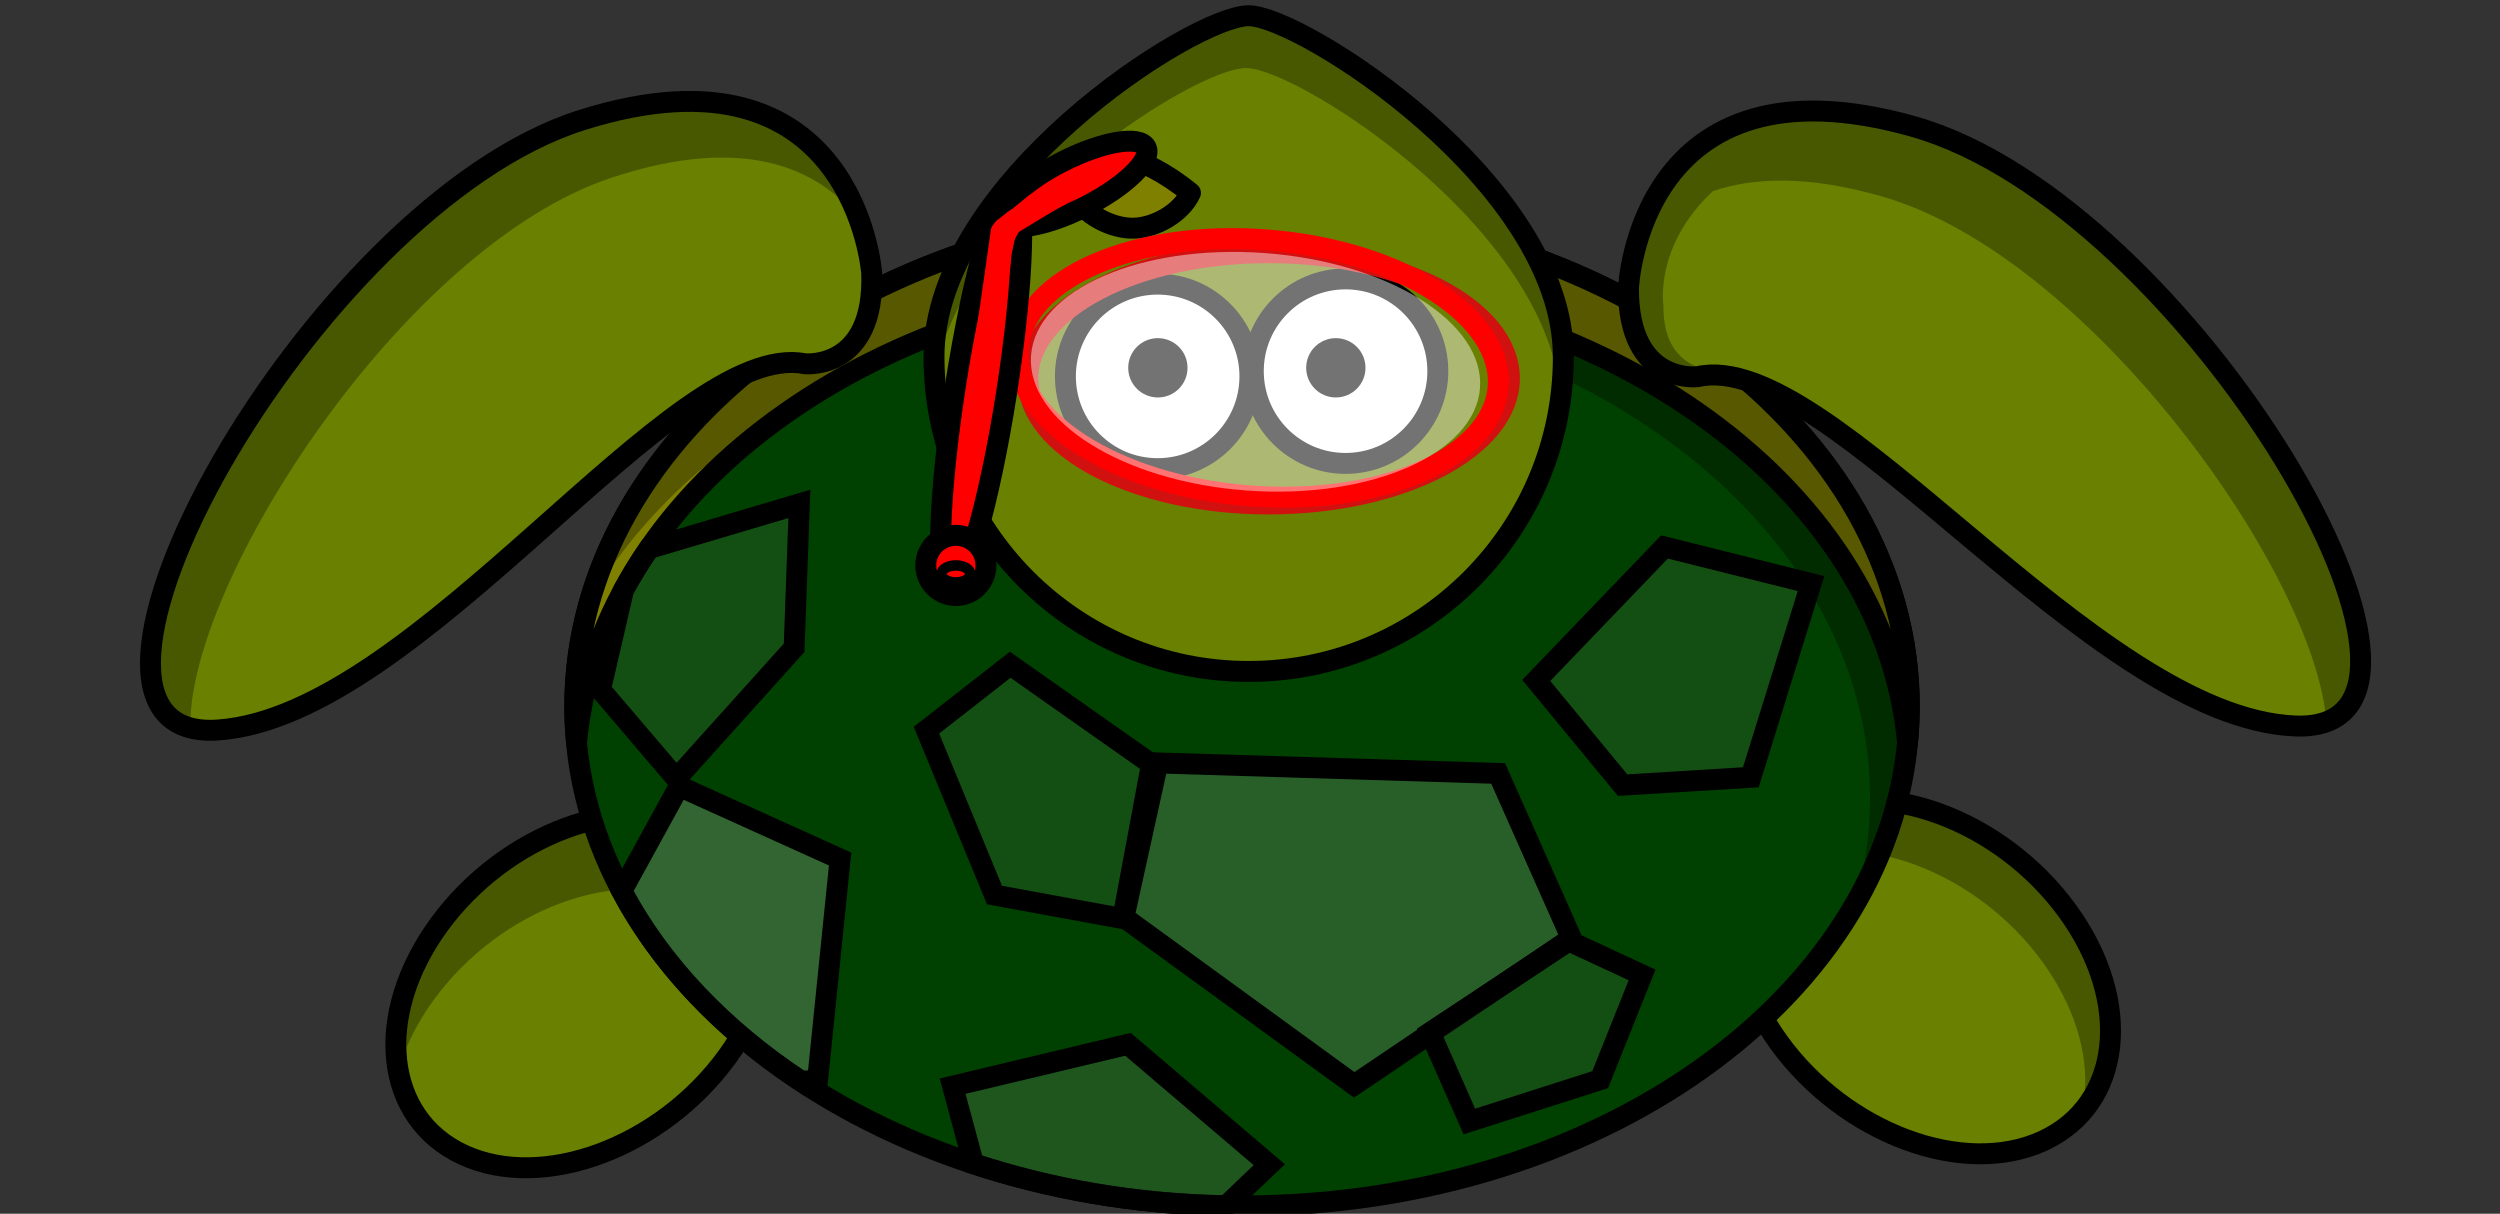 <?xml version="1.0" encoding="UTF-8" standalone="no"?>
<svg
   xmlns:dc="http://purl.org/dc/elements/1.1/"
   xmlns:cc="http://creativecommons.org/ns#"
   xmlns:rdf="http://www.w3.org/1999/02/22-rdf-syntax-ns#"
   xmlns:svg="http://www.w3.org/2000/svg"
   xmlns="http://www.w3.org/2000/svg"
   xmlns:sodipodi="http://sodipodi.sourceforge.net/DTD/sodipodi-0.dtd"
   xmlns:inkscape="http://www.inkscape.org/namespaces/inkscape"
   viewBox="0 0 477.63 231.89"
   version="1.1"
   id="svg140"
   sodipodi:docname="turtle.svg"
   inkscape:version="0.92.2 5c3e80d, 2017-08-06">
  <rect x="0" y="0" width="477.63" height="231.89" fill="#333333" stroke="none"/>
  <defs
     id="defs144" />
  <sodipodi:namedview
     pagecolor="#ffffff"
     bordercolor="#666666"
     borderopacity="1"
     objecttolerance="10"
     gridtolerance="10"
     guidetolerance="10"
     inkscape:pageopacity="0"
     inkscape:pageshadow="2"
     inkscape:window-width="1920"
     inkscape:window-height="1080"
     id="namedview142"
     showgrid="false"
     inkscape:zoom="0.59041517"
     inkscape:cx="201.55309"
     inkscape:cy="115.945"
     inkscape:window-x="0"
     inkscape:window-y="0"
     inkscape:window-maximized="0"
     inkscape:current-layer="svg140" />
  <g
     id="g4711"
     transform="matrix(1,0,0,-1,-0.001,232.39)">
    <g
       id="g108"
       style="stroke-width:4">
      <g
         id="g18"
         style="stroke-linecap:round;stroke-linejoin:round">
        <path
           id="path2"
           d="m 394.99,58.356 c -12.603,17.314 -35.146,25.706 -50.352,18.743 -15.205,-6.963 -17.315,-26.644 -4.712,-43.958 12.603,-17.314 35.146,-25.706 50.352,-18.743 15.205,6.963 17.315,26.644 4.712,43.958 z"
           inkscape:connector-curvature="0"
           style="fill:#698000;stroke:#000000" />
        <path
           id="path4"
           d="m 398.33,23.775 c 0.558,7.74 -2.104,16.592 -8.156,24.906 -12.597,17.305 -35.178,25.709 -50.375,18.75 -4.075,-1.866 -7.182,-4.657 -9.344,-8.062 0.595,8.383 4.938,15.442 12.844,19.062 15.198,6.959 37.778,-1.445 50.375,-18.75 9.217,-12.662 10.553,-26.611 4.656,-35.906 z"
           inkscape:connector-curvature="0"
           style="fill-opacity:0.314" />
        <path
           id="path6"
           d="m 83.859,55.689 c 12.603,17.314 35.146,25.706 50.352,18.743 15.205,-6.963 17.315,-26.644 4.712,-43.958 C 126.32,13.16 103.776,4.768 88.57,11.731 73.365,18.694 71.255,38.375 83.859,55.689 Z"
           inkscape:connector-curvature="0"
           style="fill:#698000;stroke:#000000" />
        <path
           id="path8"
           d="m 77.672,32.286 c -0.313,7.535 2.355,16.05 8.188,24.062 12.597,17.305 35.146,25.709 50.344,18.75 12.582,-5.761 16.183,-20.239 9.906,-34.875 -0.363,8.739 -4.745,16.138 -12.906,19.875 -15.198,6.959 -37.747,-1.445 -50.344,-18.75 -2.168,-2.979 -3.882,-6.019 -5.188,-9.062 z"
           inkscape:connector-curvature="0"
           style="fill-opacity:0.314" />
        <g
           id="g14"
           style="stroke:#000000">
          <path
             id="path10"
             d="m 364.77,97.372 c 0,52.673 -57.074,95.372 -127.48,95.372 -70.404,0 -127.48,-42.7 -127.48,-95.372 C 109.81,44.699 166.884,2 237.29,2 307.694,2 364.77,44.7 364.77,97.372 Z"
             inkscape:connector-curvature="0"
             style="fill:#004000" />
          <path
             id="path12"
             d="m 110.16,90.625 c -0.208,2.229 -0.344,4.481 -0.344,6.75 0,52.673 57.064,95.375 127.47,95.375 70.404,0 127.5,-42.702 127.5,-95.375 0,-2.269 -0.135,-4.521 -0.344,-6.75 -4.628,49.524 -59.785,88.625 -127.16,88.625 -67.372,-2e-5 -122.5,-39.102 -127.12,-88.625 z"
             inkscape:connector-curvature="0"
             style="fill:#808000" />
        </g>
        <path
           id="path16"
           d="m 354.38,59.64 c 1.886,6.523 2.906,13.275 2.906,20.219 0,52.646 -57.132,95.375 -127.5,95.375 -52.451,1e-5 -97.504,-23.734 -117.06,-57.625 12.422,42.929 63.482,75.125 124.56,75.125 70.368,0 127.5,-42.729 127.5,-95.375 0,-13.405 -3.725,-26.142 -10.406,-37.719 z"
           inkscape:connector-curvature="0"
           style="fill-opacity:0.314" />
      </g>
      <g
         id="g28"
         style="stroke:#000000">
        <path
           id="path20"
           d="m 328.22,134.29 c 20.5,15.5 95.5,-28.5 131.5,-14 36,14.5 -59.5,82.5 -113.5,74.5 -54,-8 -37,-50.5 -37,-50.5 7.554,-16.997 19,-10 19,-10 z"
           transform="rotate(-24.231,387.16,156.38)"
           inkscape:connector-curvature="0"
           style="fill:#698000;fill-rule:evenodd" />
        <g
           id="g26"
           style="stroke-linecap:round;stroke-linejoin:round">
          <path
             id="path22"
             d="m 298.68,164.23 c 0,33.186 -50.19,65.156 -60.119,65.156 -10.557,0 -60.119,-31.97 -60.119,-65.156 0,-33.186 26.933,-60.119 60.119,-60.119 33.186,0 60.119,26.933 60.119,60.119 z"
             inkscape:connector-curvature="0"
             style="fill:#698000" />
          <path
             id="path24"
             d="m 238.8,160.48 c 0,9.735 -7.892,17.627 -17.627,17.627 -9.735,0 -17.627,-7.892 -17.627,-17.627 0,-9.735 7.892,-17.627 17.627,-17.627 9.735,0 17.627,7.892 17.627,17.627 z"
             inkscape:connector-curvature="0"
             style="fill:#ffffff" />
        </g>
      </g>
      <g
         id="g36"
         style="stroke-linecap:round;stroke-linejoin:round">
        <path
           id="path30"
           d="m 226.88,162.12 c 0,3.129 -2.537,5.666 -5.666,5.666 -3.129,0 -5.666,-2.537 -5.666,-5.666 0,-3.129 2.537,-5.666 5.666,-5.666 3.129,0 5.666,2.537 5.666,5.666 z"
           inkscape:connector-curvature="0" />
        <path
           id="path32"
           d="m 298.1,151.64 c 0.037,0.861 0.063,1.724 0.063,2.594 0,33.186 -50.165,65.156 -60.094,65.156 -9.457,0 -50.232,-25.644 -58.625,-54.844 -0.003,0.23 0,0.457 0,0.688 0,33.186 49.568,65.156 60.125,65.156 9.929,0 60.094,-31.97 60.094,-65.156 0,-4.674 -0.552,-9.226 -1.563,-13.594 z"
           inkscape:connector-curvature="0"
           style="fill-opacity:0.314" />
        <path
           id="path34"
           d="m 216.44,188.79 c -4.112,0.004 -9.34,2.765 -11.137,6.699 4.426,3.8 9.272,6.294 10.976,6.294 1.635,0 6.641,-2.606 11.168,-6.54 -1.862,-3.8 -6.894,-6.455 -11.006,-6.452 z"
           transform="rotate(1.502,216.37,195.28)"
           inkscape:connector-curvature="0"
           style="fill:#808000;stroke:#000000" />
      </g>
      <g
         id="g44"
         style="fill-rule:evenodd">
        <path
           id="path38"
           d="m 466.36,122.43 c -12.081,24.848 -78.005,63.518 -119.47,57.375 -14.586,-2.161 -23.978,-6.852 -29.937,-12.531 -5.861,-14.242 0.482,-23.753 0.482,-23.753 5.208,-11.717 14.042,-7.432 17.924,-6.497 v -1.969 c -2.521,-0.524 -4.7,-1.413 -6.469,-2.75 0,0 -2.184,-1.354 -5.281,-1.438 -0.249,-0.006 -0.49,-0.011 -0.75,0 -3.9,0.165 -8.985,2.475 -12.969,11.438 0,0 -1.258,3.177 -2,7.937 -0.058,0.376 -0.105,0.762 -0.156,1.157 -0.058,0.447 -0.11,0.874 -0.156,1.343 -0.087,0.88 -0.155,1.803 -0.188,2.75 -0.016,0.462 -0.031,0.931 -0.031,1.407 0,0.495 0.012,0.992 0.031,1.5 0.016,0.408 0.033,0.804 0.063,1.218 0.077,1.107 0.216,2.231 0.406,3.375 0.062,0.375 0.111,0.748 0.187,1.125 0.045,0.222 0.107,0.435 0.157,0.657 0.083,0.371 0.184,0.752 0.281,1.125 0.057,0.219 0.125,0.437 0.187,0.656 0.062,0.216 0.122,0.44 0.188,0.656 0.054,0.178 0.098,0.354 0.156,0.531 0.127,0.389 0.262,0.768 0.406,1.157 0.231,0.625 0.472,1.252 0.75,1.875 0.285,0.636 0.6,1.244 0.938,1.875 0.323,0.602 0.687,1.218 1.062,1.812 0.037,0.058 0.057,0.13 0.094,0.188 0.293,0.456 0.613,0.893 0.938,1.343 0.121,0.169 0.248,0.333 0.375,0.5 0.403,0.536 0.828,1.071 1.281,1.594 0.509,0.589 1.05,1.148 1.625,1.719 1.144,1.135 2.419,2.233 3.844,3.281 1.382,1.018 2.921,1.993 4.593,2.906 0.115,0.063 0.229,0.126 0.344,0.188 0.801,0.428 1.63,0.849 2.5,1.25 5.091,2.348 11.358,4.224 19.125,5.375 49.936,7.398 135.36,-50.198 119.47,-70.375 z"
           transform="rotate(-24.526,387.83,157.94)"
           inkscape:connector-curvature="0"
           style="fill-opacity:0.314" />
        <path
           id="path40"
           d="m 150.08,134.96 c -20.5,15.5 -95.5,-28.5 -131.5,-14 -36,14.5 59.5,82.5 113.5,74.5 54,-8 37,-50.5 37,-50.5 -7.554,-16.997 -19,-10 -19,-10 z"
           transform="rotate(25.87,91.14,157.05)"
           inkscape:connector-curvature="0"
           style="fill:#698000;stroke:#000000" />
        <path
           id="path42"
           d="m 11.952,125.01 c 12.046,24.848 77.778,63.518 119.12,57.375 27.931,-4.15 36.808,-17.593 38.886,-29.563 1.976,12.696 0.265,36.746 -38.886,42.563 -49.791,7.398 -134.97,-50.198 -119.12,-70.375 z"
           transform="rotate(26.797,90.252,160.52)"
           inkscape:connector-curvature="0"
           style="fill-opacity:0.314" />
      </g>
      <g
         id="g60"
         style="fill:#ffffff;stroke:#000000">
        <g
           id="g56"
           style="fill-rule:evenodd">
          <path
             id="path46"
             d="m 221.22,86.627 65,-2 14,-31.5 -41.5,-28 -44,32 z"
             inkscape:connector-curvature="0"
             style="fill-opacity:0.157" />
          <path
             id="path48"
             d="m 153.07,25.828 c -14.943,9.854 -26.798,22.269 -34.281,36.344 l 10.969,20 30.75,-13.906 -4.312,-42.281 -3.125,-0.156 z"
             inkscape:connector-curvature="0"
             style="fill-opacity:0.196" />
          <g
             id="g54"
             style="fill-opacity:0.078">
            <path
               id="path50"
               d="m 273.22,35.127 26.5,17.5 14,-6.5 -8,-20 -25,-8 z"
               inkscape:connector-curvature="0" />
            <path
               id="path52"
               d="m 129.22,83.625 -14.5,17 4.406,19.031 c 1.468,2.713 3.092,5.355 4.875,7.938 l 28.719,8.531 -1,-27.5 -22.5,-25 z"
               inkscape:connector-curvature="0" />
          </g>
        </g>
        <path
           id="path58"
           d="m 274.7,161.48 c 0,9.735 -7.891,17.627 -17.626,17.627 -9.735,0 -17.627,-7.892 -17.627,-17.627 0,-9.735 7.892,-17.627 17.627,-17.627 9.735,0 17.626,7.892 17.626,17.627 z"
           inkscape:connector-curvature="0"
           style="stroke-linecap:round;stroke-linejoin:round" />
      </g>
      <path
         id="path62"
         d="m 260.88,162.12 c 0,3.129 -2.537,5.666 -5.666,5.666 -3.129,0 -5.666,-2.537 -5.666,-5.666 0,-3.129 2.537,-5.666 5.666,-5.666 3.129,0 5.666,2.537 5.666,5.666 z"
         inkscape:connector-curvature="0"
         style="stroke-linecap:round;stroke-linejoin:round" />
      <g
         id="g72"
         style="fill:#ffffff;fill-rule:evenodd;stroke:#000000">
        <g
           id="g68"
           style="fill-opacity:0.078">
          <path
             id="path64"
             d="m 318,127.89 28,-7 -11.5,-37 -24.5,-1.5 -16.5,20 z"
             inkscape:connector-curvature="0" />
          <path
             id="path66"
             d="m 220,86.39 -27,19 -16,-12.5 13,-31.5 24.5,-4.5 z"
             inkscape:connector-curvature="0" />
        </g>
        <path
           id="path70"
           d="m 234,2.031 c -17.05,0.323 -33.246,3.172 -48,8.031 l -4,14.812 33.5,8 27,-23 -8.219,-7.844 c -0.094,0.002 -0.188,-0.002 -0.281,0 z"
           inkscape:connector-curvature="0"
           style="fill-opacity:0.118" />
      </g>
      <g
         id="g106"
         style="stroke-dasharray:none">
        <g
           id="g78"
           stroke-linejoin="null"
           stroke-linecap="null"
           style="fill:none">
          <ellipse
             id="ellipse74"
             ry="24"
             rx="46"
             cy="160.11"
             cx="242.37"
             style="stroke:#d11010" />
          <ellipse
             id="ellipse76"
             ry="24.5"
             rx="46"
             cy="162.11"
             cx="240.37"
             transform="rotate(-4.611,240.37,162.11)"
             style="stroke:#ff0000" />
        </g>
        <g
           id="g104"
           style="stroke-linecap:round;stroke-linejoin:round">
          <g
             id="g84"
             style="stroke:#000000">
            <ellipse
               id="ellipse80"
               ry="39.052"
               rx="4.931"
               cy="158.18"
               cx="187.45"
               transform="rotate(-8.881,187.45,158.18)"
               style="fill:#ff0000" />
            <ellipse
               id="ellipse82"
               ry="6"
               cy="114.11"
               cx="181.37"
               rx="0"
               style="fill:#808000" />
          </g>
          <ellipse
             id="ellipse86"
             ry="22.75"
             rx="43"
             cy="161.36"
             cx="239.87"
             transform="rotate(-4.129,239.87,161.36)"
             style="opacity:0.45;fill:#ffffff" />
          <g
             id="g102"
             style="fill:#ff0000;stroke:#000000">
            <circle
               id="ellipse88"
               cy="124.36"
               cx="182.62"
               r="5.75" />
            <circle
               id="ellipse90"
               cy="132.61"
               cx="201.37"
               r="0"
               style="opacity:0.49" />
            <circle
               id="ellipse92"
               cy="127.11"
               cx="201.87"
               r="0"
               style="opacity:0.49" />
            <ellipse
               id="ellipse94"
               ry="0.5"
               cy="131.61"
               cx="207.37"
               rx="0"
               style="opacity:0.49" />
            <ellipse
               id="ellipse96"
               ry="1"
               cy="139.11"
               cx="202.87"
               rx="0"
               style="opacity:0.49" />
            <circle
               id="ellipse98"
               cy="129.61"
               cx="201.87"
               r="0"
               style="opacity:0.49" />
            <ellipse
               id="ellipse100"
               ry="1.5"
               cy="96.11"
               cx="326.87"
               rx="0"
               style="opacity:0.49" />
          </g>
        </g>
      </g>
    </g>
    <g
       id="g138"
       style="stroke-linecap:round;stroke-linejoin:round;stroke-dasharray:none">
      <ellipse
         id="ellipse110"
         ry="1.625"
         rx="2.75"
         cy="122.74"
         cx="182.62"
         style="fill:#ff0000;stroke:#000000;stroke-width:2" />
      <g
         id="g136"
         style="stroke-width:4">
        <ellipse
           id="ellipse112"
           ry="15.411"
           rx="4.811"
           cy="197.24"
           cx="205.22"
           transform="rotate(-63.128,205.22,197.24)"
           style="fill:#ff0000;stroke:#000000" />
        <g
           id="g134"
           style="fill:none">
          <line
             id="line114"
             y2="192.21"
             y1="184.68"
             x2="194.08"
             x1="191.13"
             style="stroke:#000000" />
          <g
             id="g132"
             style="stroke:#ff0000">
            <line
               id="line116"
               y2="187.82"
               y1="180.78"
               x2="191.7"
               x1="190.94" />
            <line
               id="line118"
               y2="194.68"
               y1="187.63"
               x2="195.32"
               x1="194.56"
               transform="rotate(-45,194.94,191.16)" />
            <line
               id="line120"
               y2="196.85"
               y1="189.8"
               x2="200.09"
               x1="198.51"
               transform="rotate(-49.485,199.3,193.32)" />
            <line
               id="line122"
               y2="195.64"
               y1="187.67"
               x2="198"
               x1="195.38"
               transform="rotate(-40.484,196.69,191.65)" />
            <line
               id="line124"
               y2="190.97"
               y1="188.3"
               x2="193.51"
               x1="192.27"
               transform="rotate(-27.457,192.89,189.63)" />
            <line
               id="line126"
               y2="190.11"
               y1="187.44"
               x2="193.37"
               x1="192.13"
               transform="rotate(-3.946,192.75,188.78)" />
            <line
               id="line128"
               y2="187.82"
               y1="185.16"
               x2="192.41"
               x1="191.18"
               transform="rotate(12.804,191.8,186.49)" />
            <line
               id="line130"
               y2="188.2"
               y1="171.34"
               x2="190.71"
               x1="189.47"
               transform="rotate(-3.888,190.09,179.77)" />
          </g>
        </g>
      </g>
    </g>
  </g>
</svg>
